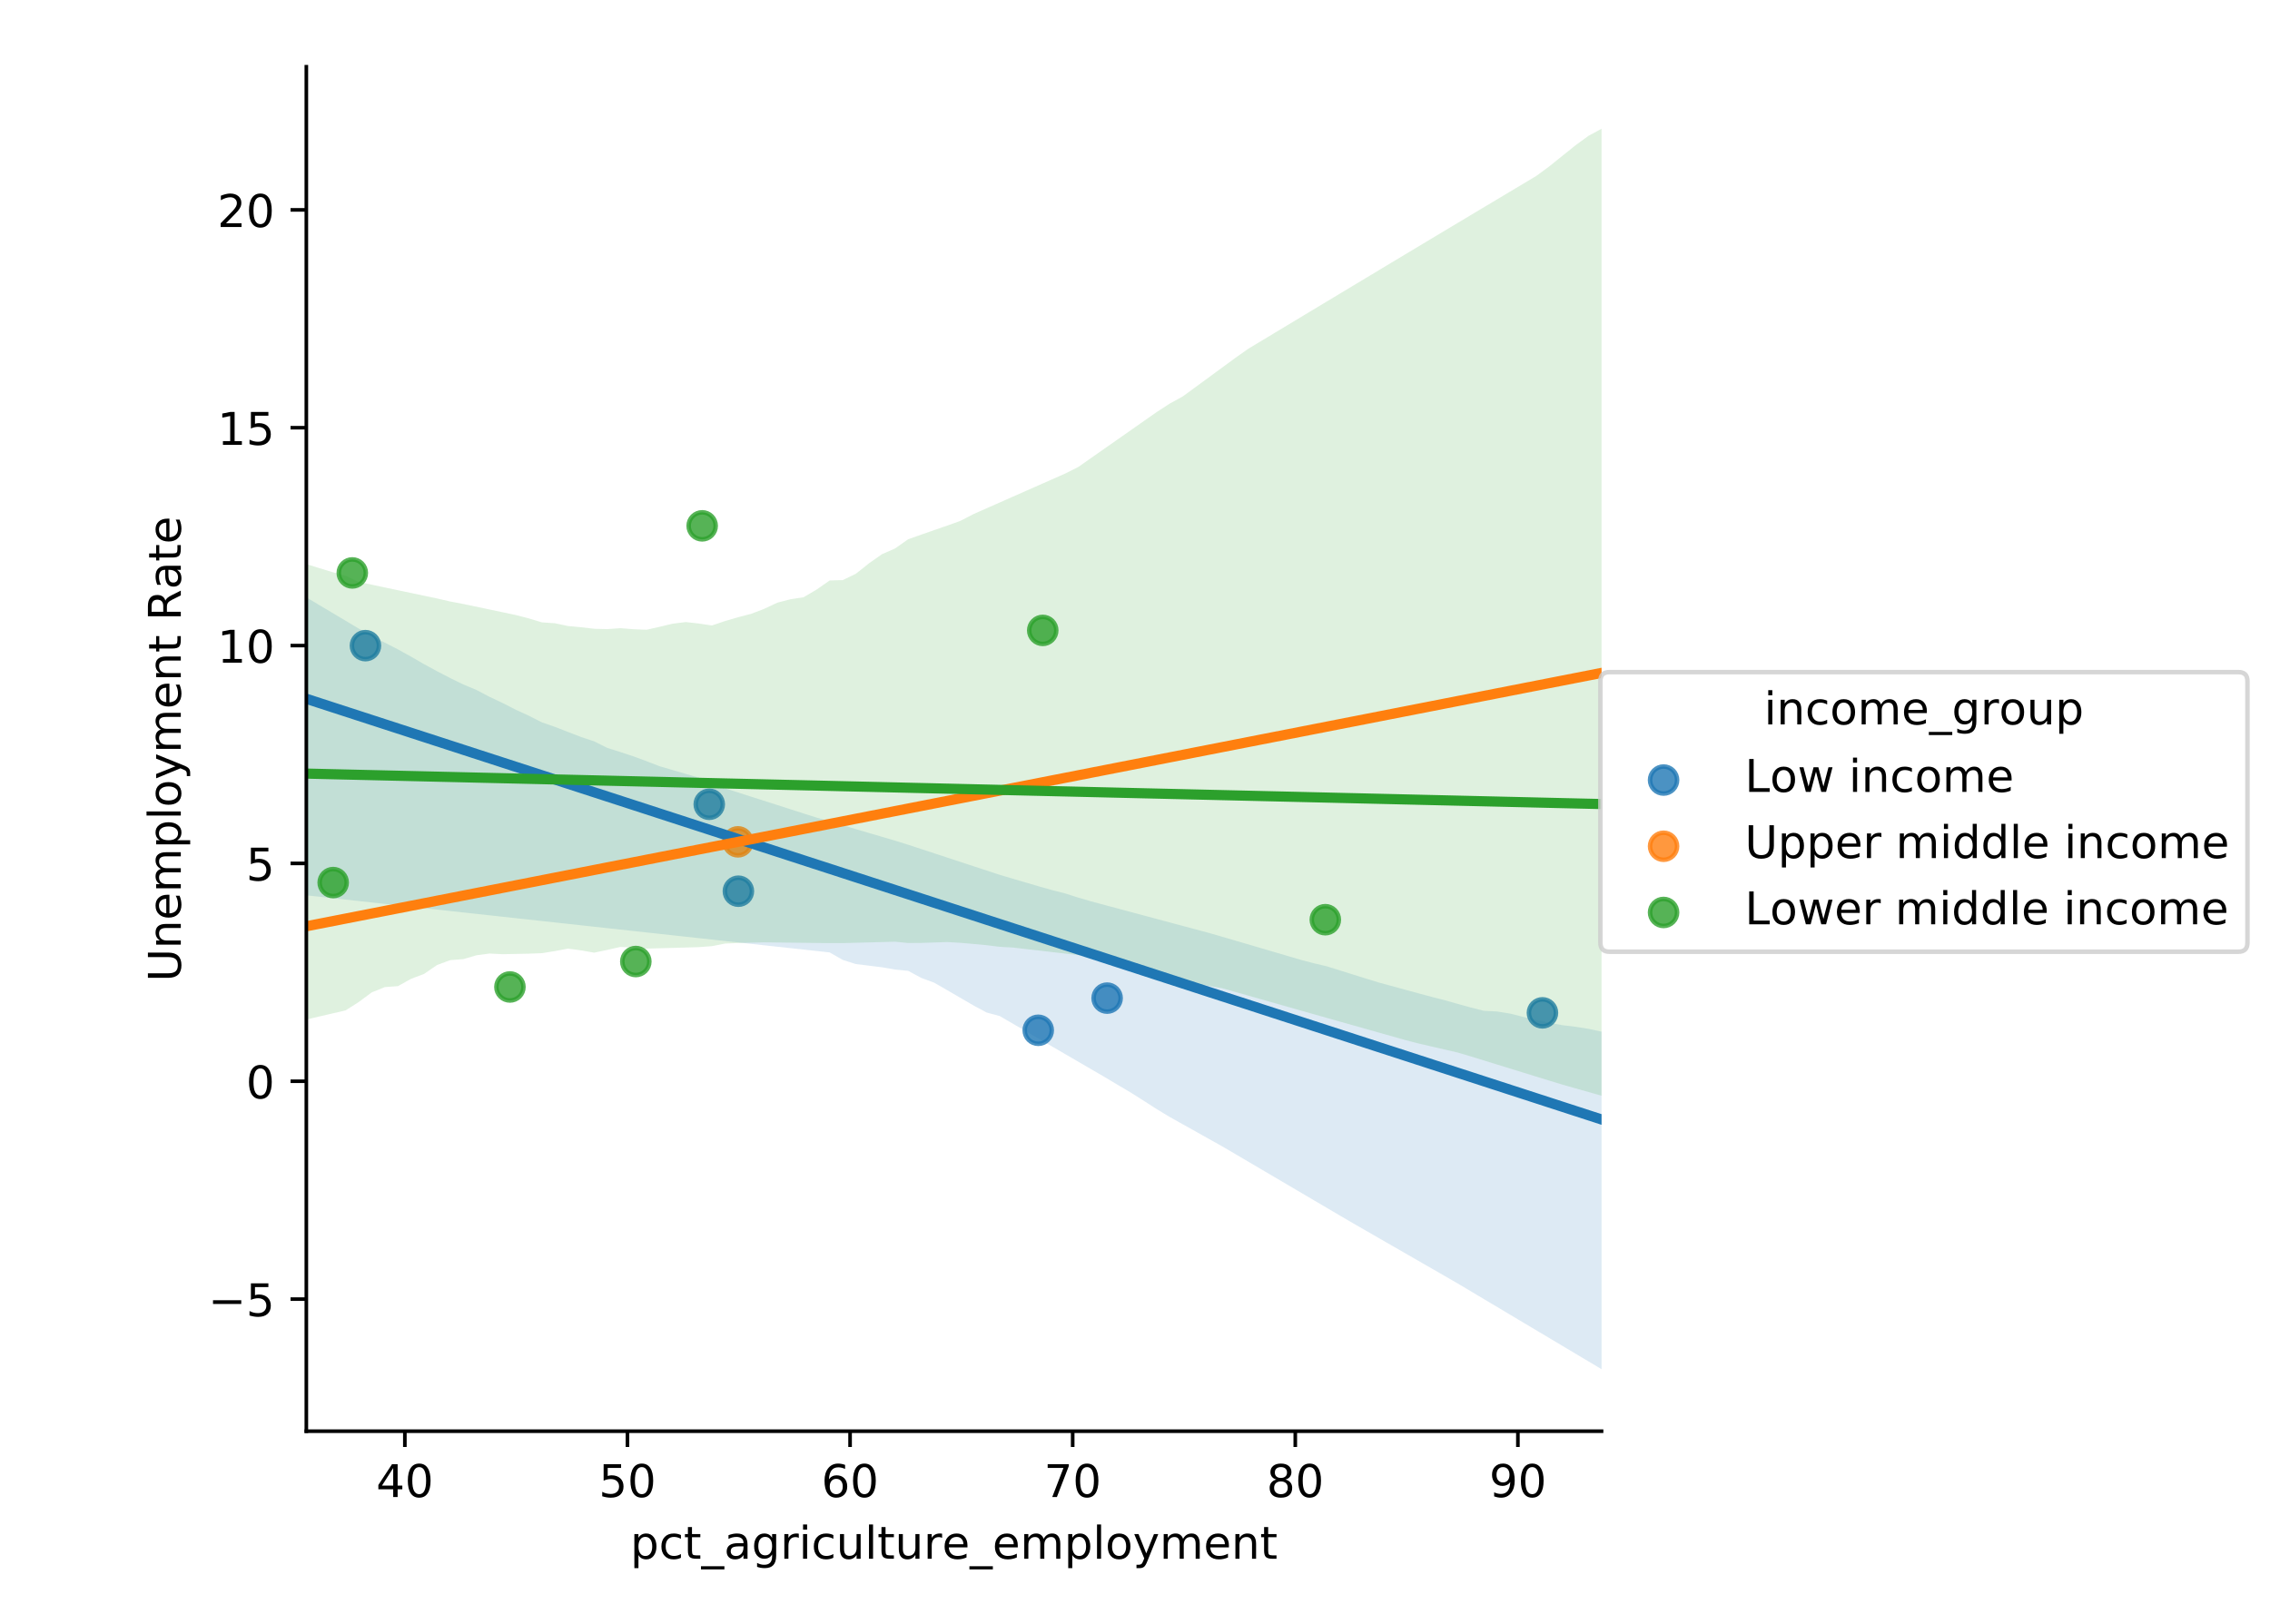 <?xml version="1.0" encoding="utf-8" standalone="no"?>
<!DOCTYPE svg PUBLIC "-//W3C//DTD SVG 1.1//EN"
  "http://www.w3.org/Graphics/SVG/1.1/DTD/svg11.dtd">
<!-- Created with matplotlib (http://matplotlib.org/) -->
<svg height="360pt" version="1.1" viewBox="0 0 503.125 360" width="503.125pt" xmlns="http://www.w3.org/2000/svg" xmlns:xlink="http://www.w3.org/1999/xlink">
 <defs>
  <style type="text/css">
*{stroke-linecap:butt;stroke-linejoin:round;}
  </style>
 </defs>
 <g id="figure_1">
  <g id="patch_1">
   <path d="M 0 360 
L 503.125 360 
L 503.125 0 
L 0 0 
z
" style="fill:#ffffff;"/>
  </g>
  <g id="axes_1">
   <g id="patch_2">
    <path d="M 67.896 317.294 
L 354.969 317.294 
L 354.969 14.8 
L 67.896 14.8 
z
" style="fill:#ffffff;"/>
   </g>
   <g id="PathCollection_1">
    <defs>
     <path d="M 0 3 
C 0.796 3 1.559 2.684 2.121 2.121 
C 2.684 1.559 3 0.796 3 0 
C 3 -0.796 2.684 -1.559 2.121 -2.121 
C 1.559 -2.684 0.796 -3 0 -3 
C -0.796 -3 -1.559 -2.684 -2.121 -2.121 
C -2.684 -1.559 -3 -0.796 -3 0 
C -3 0.796 -2.684 1.559 -2.121 2.121 
C -1.559 2.684 -0.796 3 0 3 
z
" id="me91fe69fa6" style="stroke:#1f77b4;stroke-opacity:0.8;"/>
    </defs>
    <g clip-path="url(#p22f73e36dd)">
     <use style="fill:#1f77b4;fill-opacity:0.8;stroke:#1f77b4;stroke-opacity:0.8;" x="341.869" xlink:href="#me91fe69fa6" y="224.546"/>
     <use style="fill:#1f77b4;fill-opacity:0.8;stroke:#1f77b4;stroke-opacity:0.8;" x="163.657" xlink:href="#me91fe69fa6" y="197.578"/>
     <use style="fill:#1f77b4;fill-opacity:0.8;stroke:#1f77b4;stroke-opacity:0.8;" x="80.995" xlink:href="#me91fe69fa6" y="143.139"/>
     <use style="fill:#1f77b4;fill-opacity:0.8;stroke:#1f77b4;stroke-opacity:0.8;" x="230.117" xlink:href="#me91fe69fa6" y="228.41"/>
     <use style="fill:#1f77b4;fill-opacity:0.8;stroke:#1f77b4;stroke-opacity:0.8;" x="157.199" xlink:href="#me91fe69fa6" y="178.308"/>
     <use style="fill:#1f77b4;fill-opacity:0.8;stroke:#1f77b4;stroke-opacity:0.8;" x="245.382" xlink:href="#me91fe69fa6" y="221.282"/>
    </g>
   </g>
   <g id="PolyCollection_1">
    <path clip-path="url(#p22f73e36dd)" d="M 67.896 132.431 
L 67.896 198.489 
L 70.795 198.806 
L 73.695 199.122 
L 76.595 199.439 
L 79.495 199.755 
L 82.394 200.072 
L 85.294 200.388 
L 88.194 200.705 
L 91.093 201.021 
L 93.993 201.338 
L 96.893 201.654 
L 99.793 201.971 
L 102.692 202.287 
L 105.592 202.604 
L 108.492 202.92 
L 111.392 203.237 
L 114.291 203.553 
L 117.191 203.87 
L 120.091 204.186 
L 122.991 204.503 
L 125.89 204.819 
L 128.79 205.136 
L 131.69 205.452 
L 134.589 205.769 
L 137.489 206.085 
L 140.389 206.402 
L 143.289 206.718 
L 146.188 207.035 
L 149.088 207.351 
L 151.988 207.668 
L 154.888 207.984 
L 157.787 208.301 
L 160.687 208.617 
L 163.587 208.934 
L 166.486 209.25 
L 169.386 209.567 
L 172.286 209.883 
L 175.186 210.2 
L 178.085 210.516 
L 180.985 210.833 
L 183.885 211.149 
L 186.785 212.809 
L 189.684 213.726 
L 192.584 214.082 
L 195.484 214.444 
L 198.383 214.944 
L 201.283 215.23 
L 204.183 216.796 
L 207.083 217.874 
L 209.982 219.545 
L 212.882 221.23 
L 215.782 222.915 
L 218.682 224.474 
L 221.581 225.255 
L 224.481 226.94 
L 227.381 228.626 
L 230.28 230.313 
L 233.18 231.999 
L 236.08 233.685 
L 238.98 235.372 
L 241.879 237.058 
L 244.779 238.745 
L 247.679 240.477 
L 250.579 242.193 
L 253.478 244.021 
L 256.378 245.888 
L 259.278 247.639 
L 262.177 249.263 
L 265.077 250.887 
L 267.977 252.511 
L 270.877 254.135 
L 273.776 255.835 
L 276.676 257.541 
L 279.576 259.248 
L 282.476 260.954 
L 285.375 262.66 
L 288.275 264.366 
L 291.175 266.072 
L 294.074 267.778 
L 296.974 269.484 
L 299.874 271.18 
L 302.774 272.848 
L 305.673 274.517 
L 308.573 276.185 
L 311.473 277.853 
L 314.373 279.521 
L 317.272 281.189 
L 320.172 282.858 
L 323.072 284.531 
L 325.971 286.26 
L 328.871 287.988 
L 331.771 289.717 
L 334.671 291.445 
L 337.57 293.174 
L 340.47 294.902 
L 343.37 296.63 
L 346.27 298.359 
L 349.169 300.087 
L 352.069 301.816 
L 354.969 303.544 
L 354.969 228.715 
L 354.969 228.715 
L 352.069 228.087 
L 349.169 227.632 
L 346.27 227.279 
L 343.37 226.746 
L 340.47 226.118 
L 337.57 225.437 
L 334.671 224.705 
L 331.771 224.239 
L 328.871 224.094 
L 325.971 223.355 
L 323.072 222.558 
L 320.172 221.732 
L 317.272 220.995 
L 314.373 220.212 
L 311.473 219.423 
L 308.573 218.632 
L 305.673 217.841 
L 302.774 216.955 
L 299.874 216.047 
L 296.974 215.136 
L 294.074 214.225 
L 291.175 213.55 
L 288.275 212.782 
L 285.375 211.93 
L 282.476 211.078 
L 279.576 210.226 
L 276.676 209.374 
L 273.776 208.522 
L 270.877 207.67 
L 267.977 206.834 
L 265.077 206.057 
L 262.177 205.28 
L 259.278 204.503 
L 256.378 203.726 
L 253.478 202.949 
L 250.579 202.172 
L 247.679 201.395 
L 244.779 200.618 
L 241.879 199.841 
L 238.98 198.993 
L 236.08 198.071 
L 233.18 197.328 
L 230.28 196.511 
L 227.381 195.662 
L 224.481 194.812 
L 221.581 193.952 
L 218.682 192.998 
L 215.782 192.044 
L 212.882 191.089 
L 209.982 190.135 
L 207.083 189.183 
L 204.183 188.23 
L 201.283 187.278 
L 198.383 186.371 
L 195.484 185.519 
L 192.584 184.667 
L 189.684 183.815 
L 186.785 182.963 
L 183.885 182.111 
L 180.985 181.259 
L 178.085 180.338 
L 175.186 179.406 
L 172.286 178.475 
L 169.386 177.548 
L 166.486 176.621 
L 163.587 175.692 
L 160.687 174.762 
L 157.787 173.833 
L 154.888 172.41 
L 151.988 171.564 
L 149.088 170.719 
L 146.188 169.873 
L 143.289 168.75 
L 140.389 167.68 
L 137.489 166.727 
L 134.589 165.805 
L 131.69 164.354 
L 128.79 163.394 
L 125.89 162.272 
L 122.991 161.146 
L 120.091 160.135 
L 117.191 158.668 
L 114.291 157.332 
L 111.392 155.849 
L 108.492 154.482 
L 105.592 152.957 
L 102.692 151.746 
L 99.793 150.333 
L 96.893 148.822 
L 93.993 147.245 
L 91.093 145.573 
L 88.194 143.961 
L 85.294 142.475 
L 82.394 140.989 
L 79.495 139.345 
L 76.595 137.616 
L 73.695 135.888 
L 70.795 134.159 
L 67.896 132.431 
z
" style="fill:#1f77b4;fill-opacity:0.15;"/>
   </g>
   <g id="PathCollection_2">
    <defs>
     <path d="M 0 3 
C 0.796 3 1.559 2.684 2.121 2.121 
C 2.684 1.559 3 0.796 3 0 
C 3 -0.796 2.684 -1.559 2.121 -2.121 
C 1.559 -2.684 0.796 -3 0 -3 
C -0.796 -3 -1.559 -2.684 -2.121 -2.121 
C -2.684 -1.559 -3 -0.796 -3 0 
C -3 0.796 -2.684 1.559 -2.121 2.121 
C -1.559 2.684 -0.796 3 0 3 
z
" id="m6318a3acc8" style="stroke:#ff7f0e;stroke-opacity:0.8;"/>
    </defs>
    <g clip-path="url(#p22f73e36dd)">
     <use style="fill:#ff7f0e;fill-opacity:0.8;stroke:#ff7f0e;stroke-opacity:0.8;" x="163.559" xlink:href="#m6318a3acc8" y="186.634"/>
    </g>
   </g>
   <g id="PolyCollection_2">
    <path clip-path="url(#p22f73e36dd)" d="M 67.896 205.352 
L 67.896 205.352 
L 70.795 204.784 
L 73.695 204.217 
L 76.595 203.65 
L 79.495 203.082 
L 82.394 202.515 
L 85.294 201.948 
L 88.194 201.38 
L 91.093 200.813 
L 93.993 200.246 
L 96.893 199.678 
L 99.793 199.111 
L 102.692 198.543 
L 105.592 197.976 
L 108.492 197.409 
L 111.392 196.841 
L 114.291 196.274 
L 117.191 195.707 
L 120.091 195.139 
L 122.991 194.572 
L 125.89 194.005 
L 128.79 193.437 
L 131.69 192.87 
L 134.589 192.303 
L 137.489 191.735 
L 140.389 191.168 
L 143.289 190.6 
L 146.188 190.033 
L 149.088 189.466 
L 151.988 188.898 
L 154.888 188.331 
L 157.787 187.764 
L 160.687 187.196 
L 163.587 186.629 
L 166.486 186.062 
L 169.386 185.494 
L 172.286 184.927 
L 175.186 184.359 
L 178.085 183.792 
L 180.985 183.225 
L 183.885 182.657 
L 186.785 182.09 
L 189.684 181.523 
L 192.584 180.955 
L 195.484 180.388 
L 198.383 179.821 
L 201.283 179.253 
L 204.183 178.686 
L 207.083 178.119 
L 209.982 177.551 
L 212.882 176.984 
L 215.782 176.416 
L 218.682 175.849 
L 221.581 175.282 
L 224.481 174.714 
L 227.381 174.147 
L 230.28 173.58 
L 233.18 173.012 
L 236.08 172.445 
L 238.98 171.878 
L 241.879 171.31 
L 244.779 170.743 
L 247.679 170.175 
L 250.579 169.608 
L 253.478 169.041 
L 256.378 168.473 
L 259.278 167.906 
L 262.177 167.339 
L 265.077 166.771 
L 267.977 166.204 
L 270.877 165.637 
L 273.776 165.069 
L 276.676 164.502 
L 279.576 163.934 
L 282.476 163.367 
L 285.375 162.8 
L 288.275 162.232 
L 291.175 161.665 
L 294.074 161.098 
L 296.974 160.53 
L 299.874 159.963 
L 302.774 159.396 
L 305.673 158.828 
L 308.573 158.261 
L 311.473 157.694 
L 314.373 157.126 
L 317.272 156.559 
L 320.172 155.991 
L 323.072 155.424 
L 325.971 154.857 
L 328.871 154.289 
L 331.771 153.722 
L 334.671 153.155 
L 337.57 152.587 
L 340.47 152.02 
L 343.37 151.453 
L 346.27 150.885 
L 349.169 150.318 
L 352.069 149.75 
L 354.969 149.183 
L 354.969 149.183 
L 354.969 149.183 
L 352.069 149.75 
L 349.169 150.318 
L 346.27 150.885 
L 343.37 151.453 
L 340.47 152.02 
L 337.57 152.587 
L 334.671 153.155 
L 331.771 153.722 
L 328.871 154.289 
L 325.971 154.857 
L 323.072 155.424 
L 320.172 155.991 
L 317.272 156.559 
L 314.373 157.126 
L 311.473 157.694 
L 308.573 158.261 
L 305.673 158.828 
L 302.774 159.396 
L 299.874 159.963 
L 296.974 160.53 
L 294.074 161.098 
L 291.175 161.665 
L 288.275 162.232 
L 285.375 162.8 
L 282.476 163.367 
L 279.576 163.934 
L 276.676 164.502 
L 273.776 165.069 
L 270.877 165.637 
L 267.977 166.204 
L 265.077 166.771 
L 262.177 167.339 
L 259.278 167.906 
L 256.378 168.473 
L 253.478 169.041 
L 250.579 169.608 
L 247.679 170.175 
L 244.779 170.743 
L 241.879 171.31 
L 238.98 171.878 
L 236.08 172.445 
L 233.18 173.012 
L 230.28 173.58 
L 227.381 174.147 
L 224.481 174.714 
L 221.581 175.282 
L 218.682 175.849 
L 215.782 176.416 
L 212.882 176.984 
L 209.982 177.551 
L 207.083 178.119 
L 204.183 178.686 
L 201.283 179.253 
L 198.383 179.821 
L 195.484 180.388 
L 192.584 180.955 
L 189.684 181.523 
L 186.785 182.09 
L 183.885 182.657 
L 180.985 183.225 
L 178.085 183.792 
L 175.186 184.359 
L 172.286 184.927 
L 169.386 185.494 
L 166.486 186.062 
L 163.587 186.629 
L 160.687 187.196 
L 157.787 187.764 
L 154.888 188.331 
L 151.988 188.898 
L 149.088 189.466 
L 146.188 190.033 
L 143.289 190.6 
L 140.389 191.168 
L 137.489 191.735 
L 134.589 192.303 
L 131.69 192.87 
L 128.79 193.437 
L 125.89 194.005 
L 122.991 194.572 
L 120.091 195.139 
L 117.191 195.707 
L 114.291 196.274 
L 111.392 196.841 
L 108.492 197.409 
L 105.592 197.976 
L 102.692 198.543 
L 99.793 199.111 
L 96.893 199.678 
L 93.993 200.246 
L 91.093 200.813 
L 88.194 201.38 
L 85.294 201.948 
L 82.394 202.515 
L 79.495 203.082 
L 76.595 203.65 
L 73.695 204.217 
L 70.795 204.784 
L 67.896 205.352 
z
" style="fill:#ff7f0e;fill-opacity:0.15;"/>
   </g>
   <g id="PathCollection_3">
    <defs>
     <path d="M 0 3 
C 0.796 3 1.559 2.684 2.121 2.121 
C 2.684 1.559 3 0.796 3 0 
C 3 -0.796 2.684 -1.559 2.121 -2.121 
C 1.559 -2.684 0.796 -3 0 -3 
C -0.796 -3 -1.559 -2.684 -2.121 -2.121 
C -2.684 -1.559 -3 -0.796 -3 0 
C -3 0.796 -2.684 1.559 -2.121 2.121 
C -1.559 2.684 -0.796 3 0 3 
z
" id="m6967c96963" style="stroke:#2ca02c;stroke-opacity:0.8;"/>
    </defs>
    <g clip-path="url(#p22f73e36dd)">
     <use style="fill:#2ca02c;fill-opacity:0.8;stroke:#2ca02c;stroke-opacity:0.8;" x="231.113" xlink:href="#m6967c96963" y="139.759"/>
     <use style="fill:#2ca02c;fill-opacity:0.8;stroke:#2ca02c;stroke-opacity:0.8;" x="293.744" xlink:href="#m6967c96963" y="203.895"/>
     <use style="fill:#2ca02c;fill-opacity:0.8;stroke:#2ca02c;stroke-opacity:0.8;" x="140.922" xlink:href="#m6967c96963" y="213.168"/>
     <use style="fill:#2ca02c;fill-opacity:0.8;stroke:#2ca02c;stroke-opacity:0.8;" x="113.021" xlink:href="#m6967c96963" y="218.809"/>
     <use style="fill:#2ca02c;fill-opacity:0.8;stroke:#2ca02c;stroke-opacity:0.8;" x="78.084" xlink:href="#m6967c96963" y="127.018"/>
     <use style="fill:#2ca02c;fill-opacity:0.8;stroke:#2ca02c;stroke-opacity:0.8;" x="73.846" xlink:href="#m6967c96963" y="195.666"/>
     <use style="fill:#2ca02c;fill-opacity:0.8;stroke:#2ca02c;stroke-opacity:0.8;" x="155.63" xlink:href="#m6967c96963" y="116.577"/>
    </g>
   </g>
   <g id="PolyCollection_3">
    <path clip-path="url(#p22f73e36dd)" d="M 67.896 125.058 
L 67.896 226.033 
L 70.795 225.346 
L 73.695 224.673 
L 76.595 223.999 
L 79.495 222.158 
L 82.394 220.009 
L 85.294 218.837 
L 88.194 218.624 
L 91.093 217.014 
L 93.993 215.908 
L 96.893 213.926 
L 99.793 212.856 
L 102.692 212.637 
L 105.592 211.785 
L 108.492 211.398 
L 111.392 211.539 
L 114.291 211.485 
L 117.191 211.427 
L 120.091 211.315 
L 122.991 210.854 
L 125.89 210.305 
L 128.79 210.693 
L 131.69 211.204 
L 134.589 210.592 
L 137.489 209.935 
L 140.389 210.067 
L 143.289 210.305 
L 146.188 210.225 
L 149.088 210.146 
L 151.988 210.066 
L 154.888 209.976 
L 157.787 209.761 
L 160.687 209.188 
L 163.587 209.063 
L 166.486 208.979 
L 169.386 208.913 
L 172.286 208.948 
L 175.186 208.983 
L 178.085 209.018 
L 180.985 209.053 
L 183.885 209.088 
L 186.785 209.084 
L 189.684 209.007 
L 192.584 208.93 
L 195.484 208.852 
L 198.383 208.774 
L 201.283 209.062 
L 204.183 209.041 
L 207.083 208.945 
L 209.982 208.85 
L 212.882 209.019 
L 215.782 209.272 
L 218.682 209.546 
L 221.581 209.905 
L 224.481 210.065 
L 227.381 210.4 
L 230.28 210.734 
L 233.18 211.069 
L 236.08 211.404 
L 238.98 211.738 
L 241.879 212.315 
L 244.779 213.005 
L 247.679 214.112 
L 250.579 214.578 
L 253.478 215.029 
L 256.378 215.825 
L 259.278 216.671 
L 262.177 217.515 
L 265.077 218.165 
L 267.977 218.589 
L 270.877 219.081 
L 273.776 219.905 
L 276.676 220.729 
L 279.576 221.552 
L 282.476 222.376 
L 285.375 223.2 
L 288.275 224.023 
L 291.175 224.845 
L 294.074 225.664 
L 296.974 226.483 
L 299.874 227.302 
L 302.774 228.121 
L 305.673 228.94 
L 308.573 229.759 
L 311.473 230.578 
L 314.373 231.331 
L 317.272 232.001 
L 320.172 232.671 
L 323.072 233.341 
L 325.971 234.198 
L 328.871 235.093 
L 331.771 235.987 
L 334.671 236.882 
L 337.57 237.777 
L 340.47 238.672 
L 343.37 239.567 
L 346.27 240.45 
L 349.169 241.275 
L 352.069 242.099 
L 354.969 242.924 
L 354.969 28.55 
L 354.969 28.55 
L 352.069 30.117 
L 349.169 32.237 
L 346.27 34.567 
L 343.37 36.897 
L 340.47 39.03 
L 337.57 40.762 
L 334.671 42.495 
L 331.771 44.227 
L 328.871 45.96 
L 325.971 47.693 
L 323.072 49.427 
L 320.172 51.167 
L 317.272 52.907 
L 314.373 54.647 
L 311.473 56.387 
L 308.573 58.127 
L 305.673 59.867 
L 302.774 61.609 
L 299.874 63.354 
L 296.974 65.099 
L 294.074 66.844 
L 291.175 68.589 
L 288.275 70.334 
L 285.375 72.079 
L 282.476 73.825 
L 279.576 75.572 
L 276.676 77.319 
L 273.776 79.362 
L 270.877 81.493 
L 267.977 83.624 
L 265.077 85.75 
L 262.177 87.87 
L 259.278 89.469 
L 256.378 91.348 
L 253.478 93.379 
L 250.579 95.41 
L 247.679 97.441 
L 244.779 99.472 
L 241.879 101.503 
L 238.98 103.54 
L 236.08 104.989 
L 233.18 106.271 
L 230.28 107.554 
L 227.381 108.836 
L 224.481 110.118 
L 221.581 111.401 
L 218.682 112.683 
L 215.782 113.966 
L 212.882 115.465 
L 209.982 116.51 
L 207.083 117.512 
L 204.183 118.527 
L 201.283 119.552 
L 198.383 121.593 
L 195.484 122.863 
L 192.584 124.897 
L 189.684 127.211 
L 186.785 128.606 
L 183.885 128.688 
L 180.985 130.715 
L 178.085 132.415 
L 175.186 132.857 
L 172.286 133.611 
L 169.386 134.976 
L 166.486 136.083 
L 163.587 136.84 
L 160.687 137.689 
L 157.787 138.666 
L 154.888 138.232 
L 151.988 137.91 
L 149.088 138.269 
L 146.188 138.965 
L 143.289 139.614 
L 140.389 139.496 
L 137.489 139.267 
L 134.589 139.475 
L 131.69 139.399 
L 128.79 139.056 
L 125.89 138.785 
L 122.991 138.175 
L 120.091 137.974 
L 117.191 137.096 
L 114.291 136.343 
L 111.392 135.733 
L 108.492 135.122 
L 105.592 134.512 
L 102.692 133.902 
L 99.793 133.353 
L 96.893 132.681 
L 93.993 132.07 
L 91.093 131.46 
L 88.194 130.85 
L 85.294 130.239 
L 82.394 129.623 
L 79.495 129.007 
L 76.595 127.636 
L 73.695 126.844 
L 70.795 125.959 
L 67.896 125.058 
z
" style="fill:#2ca02c;fill-opacity:0.15;"/>
   </g>
   <g id="matplotlib.axis_1">
    <g id="xtick_1">
     <g id="line2d_1">
      <defs>
       <path d="M 0 0 
L 0 3.5 
" id="me88fc871ae" style="stroke:#000000;stroke-width:0.8;"/>
      </defs>
      <g>
       <use style="stroke:#000000;stroke-width:0.8;" x="89.733" xlink:href="#me88fc871ae" y="317.294"/>
      </g>
     </g>
     <g id="text_1">
      <!-- 40 -->
      <defs>
       <path d="M 37.797 64.312 
L 12.891 25.391 
L 37.797 25.391 
z
M 35.203 72.906 
L 47.609 72.906 
L 47.609 25.391 
L 58.016 25.391 
L 58.016 17.188 
L 47.609 17.188 
L 47.609 0 
L 37.797 0 
L 37.797 17.188 
L 4.891 17.188 
L 4.891 26.703 
z
" id="DejaVuSans-34"/>
       <path d="M 31.781 66.406 
Q 24.172 66.406 20.328 58.906 
Q 16.5 51.422 16.5 36.375 
Q 16.5 21.391 20.328 13.891 
Q 24.172 6.391 31.781 6.391 
Q 39.453 6.391 43.281 13.891 
Q 47.125 21.391 47.125 36.375 
Q 47.125 51.422 43.281 58.906 
Q 39.453 66.406 31.781 66.406 
z
M 31.781 74.219 
Q 44.047 74.219 50.516 64.516 
Q 56.984 54.828 56.984 36.375 
Q 56.984 17.969 50.516 8.266 
Q 44.047 -1.422 31.781 -1.422 
Q 19.531 -1.422 13.062 8.266 
Q 6.594 17.969 6.594 36.375 
Q 6.594 54.828 13.062 64.516 
Q 19.531 74.219 31.781 74.219 
z
" id="DejaVuSans-30"/>
      </defs>
      <g transform="translate(83.37 331.892)scale(0.1 -0.1)">
       <use xlink:href="#DejaVuSans-34"/>
       <use x="63.623" xlink:href="#DejaVuSans-30"/>
      </g>
     </g>
    </g>
    <g id="xtick_2">
     <g id="line2d_2">
      <g>
       <use style="stroke:#000000;stroke-width:0.8;" x="139.072" xlink:href="#me88fc871ae" y="317.294"/>
      </g>
     </g>
     <g id="text_2">
      <!-- 50 -->
      <defs>
       <path d="M 10.797 72.906 
L 49.516 72.906 
L 49.516 64.594 
L 19.828 64.594 
L 19.828 46.734 
Q 21.969 47.469 24.109 47.828 
Q 26.266 48.188 28.422 48.188 
Q 40.625 48.188 47.75 41.5 
Q 54.891 34.812 54.891 23.391 
Q 54.891 11.625 47.562 5.094 
Q 40.234 -1.422 26.906 -1.422 
Q 22.312 -1.422 17.547 -0.641 
Q 12.797 0.141 7.719 1.703 
L 7.719 11.625 
Q 12.109 9.234 16.797 8.062 
Q 21.484 6.891 26.703 6.891 
Q 35.156 6.891 40.078 11.328 
Q 45.016 15.766 45.016 23.391 
Q 45.016 31 40.078 35.438 
Q 35.156 39.891 26.703 39.891 
Q 22.75 39.891 18.812 39.016 
Q 14.891 38.141 10.797 36.281 
z
" id="DejaVuSans-35"/>
      </defs>
      <g transform="translate(132.709 331.892)scale(0.1 -0.1)">
       <use xlink:href="#DejaVuSans-35"/>
       <use x="63.623" xlink:href="#DejaVuSans-30"/>
      </g>
     </g>
    </g>
    <g id="xtick_3">
     <g id="line2d_3">
      <g>
       <use style="stroke:#000000;stroke-width:0.8;" x="188.411" xlink:href="#me88fc871ae" y="317.294"/>
      </g>
     </g>
     <g id="text_3">
      <!-- 60 -->
      <defs>
       <path d="M 33.016 40.375 
Q 26.375 40.375 22.484 35.828 
Q 18.609 31.297 18.609 23.391 
Q 18.609 15.531 22.484 10.953 
Q 26.375 6.391 33.016 6.391 
Q 39.656 6.391 43.531 10.953 
Q 47.406 15.531 47.406 23.391 
Q 47.406 31.297 43.531 35.828 
Q 39.656 40.375 33.016 40.375 
z
M 52.594 71.297 
L 52.594 62.312 
Q 48.875 64.062 45.094 64.984 
Q 41.312 65.922 37.594 65.922 
Q 27.828 65.922 22.672 59.328 
Q 17.531 52.734 16.797 39.406 
Q 19.672 43.656 24.016 45.922 
Q 28.375 48.188 33.594 48.188 
Q 44.578 48.188 50.953 41.516 
Q 57.328 34.859 57.328 23.391 
Q 57.328 12.156 50.688 5.359 
Q 44.047 -1.422 33.016 -1.422 
Q 20.359 -1.422 13.672 8.266 
Q 6.984 17.969 6.984 36.375 
Q 6.984 53.656 15.188 63.938 
Q 23.391 74.219 37.203 74.219 
Q 40.922 74.219 44.703 73.484 
Q 48.484 72.75 52.594 71.297 
z
" id="DejaVuSans-36"/>
      </defs>
      <g transform="translate(182.048 331.892)scale(0.1 -0.1)">
       <use xlink:href="#DejaVuSans-36"/>
       <use x="63.623" xlink:href="#DejaVuSans-30"/>
      </g>
     </g>
    </g>
    <g id="xtick_4">
     <g id="line2d_4">
      <g>
       <use style="stroke:#000000;stroke-width:0.8;" x="237.75" xlink:href="#me88fc871ae" y="317.294"/>
      </g>
     </g>
     <g id="text_4">
      <!-- 70 -->
      <defs>
       <path d="M 8.203 72.906 
L 55.078 72.906 
L 55.078 68.703 
L 28.609 0 
L 18.312 0 
L 43.219 64.594 
L 8.203 64.594 
z
" id="DejaVuSans-37"/>
      </defs>
      <g transform="translate(231.387 331.892)scale(0.1 -0.1)">
       <use xlink:href="#DejaVuSans-37"/>
       <use x="63.623" xlink:href="#DejaVuSans-30"/>
      </g>
     </g>
    </g>
    <g id="xtick_5">
     <g id="line2d_5">
      <g>
       <use style="stroke:#000000;stroke-width:0.8;" x="287.088" xlink:href="#me88fc871ae" y="317.294"/>
      </g>
     </g>
     <g id="text_5">
      <!-- 80 -->
      <defs>
       <path d="M 31.781 34.625 
Q 24.75 34.625 20.719 30.859 
Q 16.703 27.094 16.703 20.516 
Q 16.703 13.922 20.719 10.156 
Q 24.75 6.391 31.781 6.391 
Q 38.812 6.391 42.859 10.172 
Q 46.922 13.969 46.922 20.516 
Q 46.922 27.094 42.891 30.859 
Q 38.875 34.625 31.781 34.625 
z
M 21.922 38.812 
Q 15.578 40.375 12.031 44.719 
Q 8.5 49.078 8.5 55.328 
Q 8.5 64.062 14.719 69.141 
Q 20.953 74.219 31.781 74.219 
Q 42.672 74.219 48.875 69.141 
Q 55.078 64.062 55.078 55.328 
Q 55.078 49.078 51.531 44.719 
Q 48 40.375 41.703 38.812 
Q 48.828 37.156 52.797 32.312 
Q 56.781 27.484 56.781 20.516 
Q 56.781 9.906 50.312 4.234 
Q 43.844 -1.422 31.781 -1.422 
Q 19.734 -1.422 13.25 4.234 
Q 6.781 9.906 6.781 20.516 
Q 6.781 27.484 10.781 32.312 
Q 14.797 37.156 21.922 38.812 
z
M 18.312 54.391 
Q 18.312 48.734 21.844 45.562 
Q 25.391 42.391 31.781 42.391 
Q 38.141 42.391 41.719 45.562 
Q 45.312 48.734 45.312 54.391 
Q 45.312 60.062 41.719 63.234 
Q 38.141 66.406 31.781 66.406 
Q 25.391 66.406 21.844 63.234 
Q 18.312 60.062 18.312 54.391 
z
" id="DejaVuSans-38"/>
      </defs>
      <g transform="translate(280.726 331.892)scale(0.1 -0.1)">
       <use xlink:href="#DejaVuSans-38"/>
       <use x="63.623" xlink:href="#DejaVuSans-30"/>
      </g>
     </g>
    </g>
    <g id="xtick_6">
     <g id="line2d_6">
      <g>
       <use style="stroke:#000000;stroke-width:0.8;" x="336.427" xlink:href="#me88fc871ae" y="317.294"/>
      </g>
     </g>
     <g id="text_6">
      <!-- 90 -->
      <defs>
       <path d="M 10.984 1.516 
L 10.984 10.5 
Q 14.703 8.734 18.5 7.812 
Q 22.312 6.891 25.984 6.891 
Q 35.75 6.891 40.891 13.453 
Q 46.047 20.016 46.781 33.406 
Q 43.953 29.203 39.594 26.953 
Q 35.25 24.703 29.984 24.703 
Q 19.047 24.703 12.672 31.312 
Q 6.297 37.938 6.297 49.422 
Q 6.297 60.641 12.938 67.422 
Q 19.578 74.219 30.609 74.219 
Q 43.266 74.219 49.922 64.516 
Q 56.594 54.828 56.594 36.375 
Q 56.594 19.141 48.406 8.859 
Q 40.234 -1.422 26.422 -1.422 
Q 22.703 -1.422 18.891 -0.688 
Q 15.094 0.047 10.984 1.516 
z
M 30.609 32.422 
Q 37.25 32.422 41.125 36.953 
Q 45.016 41.5 45.016 49.422 
Q 45.016 57.281 41.125 61.844 
Q 37.25 66.406 30.609 66.406 
Q 23.969 66.406 20.094 61.844 
Q 16.219 57.281 16.219 49.422 
Q 16.219 41.5 20.094 36.953 
Q 23.969 32.422 30.609 32.422 
z
" id="DejaVuSans-39"/>
      </defs>
      <g transform="translate(330.065 331.892)scale(0.1 -0.1)">
       <use xlink:href="#DejaVuSans-39"/>
       <use x="63.623" xlink:href="#DejaVuSans-30"/>
      </g>
     </g>
    </g>
    <g id="text_7">
     <!-- pct_agriculture_employment -->
     <defs>
      <path d="M 18.109 8.203 
L 18.109 -20.797 
L 9.078 -20.797 
L 9.078 54.688 
L 18.109 54.688 
L 18.109 46.391 
Q 20.953 51.266 25.266 53.625 
Q 29.594 56 35.594 56 
Q 45.562 56 51.781 48.094 
Q 58.016 40.188 58.016 27.297 
Q 58.016 14.406 51.781 6.484 
Q 45.562 -1.422 35.594 -1.422 
Q 29.594 -1.422 25.266 0.953 
Q 20.953 3.328 18.109 8.203 
z
M 48.688 27.297 
Q 48.688 37.203 44.609 42.844 
Q 40.531 48.484 33.406 48.484 
Q 26.266 48.484 22.188 42.844 
Q 18.109 37.203 18.109 27.297 
Q 18.109 17.391 22.188 11.75 
Q 26.266 6.109 33.406 6.109 
Q 40.531 6.109 44.609 11.75 
Q 48.688 17.391 48.688 27.297 
z
" id="DejaVuSans-70"/>
      <path d="M 48.781 52.594 
L 48.781 44.188 
Q 44.969 46.297 41.141 47.344 
Q 37.312 48.391 33.406 48.391 
Q 24.656 48.391 19.812 42.844 
Q 14.984 37.312 14.984 27.297 
Q 14.984 17.281 19.812 11.734 
Q 24.656 6.203 33.406 6.203 
Q 37.312 6.203 41.141 7.25 
Q 44.969 8.297 48.781 10.406 
L 48.781 2.094 
Q 45.016 0.344 40.984 -0.531 
Q 36.969 -1.422 32.422 -1.422 
Q 20.062 -1.422 12.781 6.344 
Q 5.516 14.109 5.516 27.297 
Q 5.516 40.672 12.859 48.328 
Q 20.219 56 33.016 56 
Q 37.156 56 41.109 55.141 
Q 45.062 54.297 48.781 52.594 
z
" id="DejaVuSans-63"/>
      <path d="M 18.312 70.219 
L 18.312 54.688 
L 36.812 54.688 
L 36.812 47.703 
L 18.312 47.703 
L 18.312 18.016 
Q 18.312 11.328 20.141 9.422 
Q 21.969 7.516 27.594 7.516 
L 36.812 7.516 
L 36.812 0 
L 27.594 0 
Q 17.188 0 13.234 3.875 
Q 9.281 7.766 9.281 18.016 
L 9.281 47.703 
L 2.688 47.703 
L 2.688 54.688 
L 9.281 54.688 
L 9.281 70.219 
z
" id="DejaVuSans-74"/>
      <path d="M 50.984 -16.609 
L 50.984 -23.578 
L -0.984 -23.578 
L -0.984 -16.609 
z
" id="DejaVuSans-5f"/>
      <path d="M 34.281 27.484 
Q 23.391 27.484 19.188 25 
Q 14.984 22.516 14.984 16.5 
Q 14.984 11.719 18.141 8.906 
Q 21.297 6.109 26.703 6.109 
Q 34.188 6.109 38.703 11.406 
Q 43.219 16.703 43.219 25.484 
L 43.219 27.484 
z
M 52.203 31.203 
L 52.203 0 
L 43.219 0 
L 43.219 8.297 
Q 40.141 3.328 35.547 0.953 
Q 30.953 -1.422 24.312 -1.422 
Q 15.922 -1.422 10.953 3.297 
Q 6 8.016 6 15.922 
Q 6 25.141 12.172 29.828 
Q 18.359 34.516 30.609 34.516 
L 43.219 34.516 
L 43.219 35.406 
Q 43.219 41.609 39.141 45 
Q 35.062 48.391 27.688 48.391 
Q 23 48.391 18.547 47.266 
Q 14.109 46.141 10.016 43.891 
L 10.016 52.203 
Q 14.938 54.109 19.578 55.047 
Q 24.219 56 28.609 56 
Q 40.484 56 46.344 49.844 
Q 52.203 43.703 52.203 31.203 
z
" id="DejaVuSans-61"/>
      <path d="M 45.406 27.984 
Q 45.406 37.75 41.375 43.109 
Q 37.359 48.484 30.078 48.484 
Q 22.859 48.484 18.828 43.109 
Q 14.797 37.75 14.797 27.984 
Q 14.797 18.266 18.828 12.891 
Q 22.859 7.516 30.078 7.516 
Q 37.359 7.516 41.375 12.891 
Q 45.406 18.266 45.406 27.984 
z
M 54.391 6.781 
Q 54.391 -7.172 48.188 -13.984 
Q 42 -20.797 29.203 -20.797 
Q 24.469 -20.797 20.266 -20.094 
Q 16.062 -19.391 12.109 -17.922 
L 12.109 -9.188 
Q 16.062 -11.328 19.922 -12.344 
Q 23.781 -13.375 27.781 -13.375 
Q 36.625 -13.375 41.016 -8.766 
Q 45.406 -4.156 45.406 5.172 
L 45.406 9.625 
Q 42.625 4.781 38.281 2.391 
Q 33.938 0 27.875 0 
Q 17.828 0 11.672 7.656 
Q 5.516 15.328 5.516 27.984 
Q 5.516 40.672 11.672 48.328 
Q 17.828 56 27.875 56 
Q 33.938 56 38.281 53.609 
Q 42.625 51.219 45.406 46.391 
L 45.406 54.688 
L 54.391 54.688 
z
" id="DejaVuSans-67"/>
      <path d="M 41.109 46.297 
Q 39.594 47.172 37.812 47.578 
Q 36.031 48 33.891 48 
Q 26.266 48 22.188 43.047 
Q 18.109 38.094 18.109 28.812 
L 18.109 0 
L 9.078 0 
L 9.078 54.688 
L 18.109 54.688 
L 18.109 46.188 
Q 20.953 51.172 25.484 53.578 
Q 30.031 56 36.531 56 
Q 37.453 56 38.578 55.875 
Q 39.703 55.766 41.062 55.516 
z
" id="DejaVuSans-72"/>
      <path d="M 9.422 54.688 
L 18.406 54.688 
L 18.406 0 
L 9.422 0 
z
M 9.422 75.984 
L 18.406 75.984 
L 18.406 64.594 
L 9.422 64.594 
z
" id="DejaVuSans-69"/>
      <path d="M 8.5 21.578 
L 8.5 54.688 
L 17.484 54.688 
L 17.484 21.922 
Q 17.484 14.156 20.5 10.266 
Q 23.531 6.391 29.594 6.391 
Q 36.859 6.391 41.078 11.031 
Q 45.312 15.672 45.312 23.688 
L 45.312 54.688 
L 54.297 54.688 
L 54.297 0 
L 45.312 0 
L 45.312 8.406 
Q 42.047 3.422 37.719 1 
Q 33.406 -1.422 27.688 -1.422 
Q 18.266 -1.422 13.375 4.438 
Q 8.5 10.297 8.5 21.578 
z
M 31.109 56 
z
" id="DejaVuSans-75"/>
      <path d="M 9.422 75.984 
L 18.406 75.984 
L 18.406 0 
L 9.422 0 
z
" id="DejaVuSans-6c"/>
      <path d="M 56.203 29.594 
L 56.203 25.203 
L 14.891 25.203 
Q 15.484 15.922 20.484 11.062 
Q 25.484 6.203 34.422 6.203 
Q 39.594 6.203 44.453 7.469 
Q 49.312 8.734 54.109 11.281 
L 54.109 2.781 
Q 49.266 0.734 44.188 -0.344 
Q 39.109 -1.422 33.891 -1.422 
Q 20.797 -1.422 13.156 6.188 
Q 5.516 13.812 5.516 26.812 
Q 5.516 40.234 12.766 48.109 
Q 20.016 56 32.328 56 
Q 43.359 56 49.781 48.891 
Q 56.203 41.797 56.203 29.594 
z
M 47.219 32.234 
Q 47.125 39.594 43.094 43.984 
Q 39.062 48.391 32.422 48.391 
Q 24.906 48.391 20.391 44.141 
Q 15.875 39.891 15.188 32.172 
z
" id="DejaVuSans-65"/>
      <path d="M 52 44.188 
Q 55.375 50.25 60.062 53.125 
Q 64.75 56 71.094 56 
Q 79.641 56 84.281 50.016 
Q 88.922 44.047 88.922 33.016 
L 88.922 0 
L 79.891 0 
L 79.891 32.719 
Q 79.891 40.578 77.094 44.375 
Q 74.312 48.188 68.609 48.188 
Q 61.625 48.188 57.562 43.547 
Q 53.516 38.922 53.516 30.906 
L 53.516 0 
L 44.484 0 
L 44.484 32.719 
Q 44.484 40.625 41.703 44.406 
Q 38.922 48.188 33.109 48.188 
Q 26.219 48.188 22.156 43.531 
Q 18.109 38.875 18.109 30.906 
L 18.109 0 
L 9.078 0 
L 9.078 54.688 
L 18.109 54.688 
L 18.109 46.188 
Q 21.188 51.219 25.484 53.609 
Q 29.781 56 35.688 56 
Q 41.656 56 45.828 52.969 
Q 50 49.953 52 44.188 
z
" id="DejaVuSans-6d"/>
      <path d="M 30.609 48.391 
Q 23.391 48.391 19.188 42.75 
Q 14.984 37.109 14.984 27.297 
Q 14.984 17.484 19.156 11.844 
Q 23.344 6.203 30.609 6.203 
Q 37.797 6.203 41.984 11.859 
Q 46.188 17.531 46.188 27.297 
Q 46.188 37.016 41.984 42.703 
Q 37.797 48.391 30.609 48.391 
z
M 30.609 56 
Q 42.328 56 49.016 48.375 
Q 55.719 40.766 55.719 27.297 
Q 55.719 13.875 49.016 6.219 
Q 42.328 -1.422 30.609 -1.422 
Q 18.844 -1.422 12.172 6.219 
Q 5.516 13.875 5.516 27.297 
Q 5.516 40.766 12.172 48.375 
Q 18.844 56 30.609 56 
z
" id="DejaVuSans-6f"/>
      <path d="M 32.172 -5.078 
Q 28.375 -14.844 24.75 -17.812 
Q 21.141 -20.797 15.094 -20.797 
L 7.906 -20.797 
L 7.906 -13.281 
L 13.188 -13.281 
Q 16.891 -13.281 18.938 -11.516 
Q 21 -9.766 23.484 -3.219 
L 25.094 0.875 
L 2.984 54.688 
L 12.5 54.688 
L 29.594 11.922 
L 46.688 54.688 
L 56.203 54.688 
z
" id="DejaVuSans-79"/>
      <path d="M 54.891 33.016 
L 54.891 0 
L 45.906 0 
L 45.906 32.719 
Q 45.906 40.484 42.875 44.328 
Q 39.844 48.188 33.797 48.188 
Q 26.516 48.188 22.312 43.547 
Q 18.109 38.922 18.109 30.906 
L 18.109 0 
L 9.078 0 
L 9.078 54.688 
L 18.109 54.688 
L 18.109 46.188 
Q 21.344 51.125 25.703 53.562 
Q 30.078 56 35.797 56 
Q 45.219 56 50.047 50.172 
Q 54.891 44.344 54.891 33.016 
z
" id="DejaVuSans-6e"/>
     </defs>
     <g transform="translate(139.695 345.57)scale(0.1 -0.1)">
      <use xlink:href="#DejaVuSans-70"/>
      <use x="63.477" xlink:href="#DejaVuSans-63"/>
      <use x="118.457" xlink:href="#DejaVuSans-74"/>
      <use x="157.666" xlink:href="#DejaVuSans-5f"/>
      <use x="207.666" xlink:href="#DejaVuSans-61"/>
      <use x="268.945" xlink:href="#DejaVuSans-67"/>
      <use x="332.422" xlink:href="#DejaVuSans-72"/>
      <use x="373.535" xlink:href="#DejaVuSans-69"/>
      <use x="401.318" xlink:href="#DejaVuSans-63"/>
      <use x="456.299" xlink:href="#DejaVuSans-75"/>
      <use x="519.678" xlink:href="#DejaVuSans-6c"/>
      <use x="547.461" xlink:href="#DejaVuSans-74"/>
      <use x="586.67" xlink:href="#DejaVuSans-75"/>
      <use x="650.049" xlink:href="#DejaVuSans-72"/>
      <use x="691.131" xlink:href="#DejaVuSans-65"/>
      <use x="752.654" xlink:href="#DejaVuSans-5f"/>
      <use x="802.654" xlink:href="#DejaVuSans-65"/>
      <use x="864.178" xlink:href="#DejaVuSans-6d"/>
      <use x="961.59" xlink:href="#DejaVuSans-70"/>
      <use x="1025.066" xlink:href="#DejaVuSans-6c"/>
      <use x="1052.85" xlink:href="#DejaVuSans-6f"/>
      <use x="1114.031" xlink:href="#DejaVuSans-79"/>
      <use x="1173.211" xlink:href="#DejaVuSans-6d"/>
      <use x="1270.623" xlink:href="#DejaVuSans-65"/>
      <use x="1332.146" xlink:href="#DejaVuSans-6e"/>
      <use x="1395.525" xlink:href="#DejaVuSans-74"/>
     </g>
    </g>
   </g>
   <g id="matplotlib.axis_2">
    <g id="ytick_1">
     <g id="line2d_7">
      <defs>
       <path d="M 0 0 
L -3.5 0 
" id="m3ea755fc01" style="stroke:#000000;stroke-width:0.8;"/>
      </defs>
      <g>
       <use style="stroke:#000000;stroke-width:0.8;" x="67.896" xlink:href="#m3ea755fc01" y="288.007"/>
      </g>
     </g>
     <g id="text_8">
      <!-- −5 -->
      <defs>
       <path d="M 10.594 35.5 
L 73.188 35.5 
L 73.188 27.203 
L 10.594 27.203 
z
" id="DejaVuSans-2212"/>
      </defs>
      <g transform="translate(46.153 291.806)scale(0.1 -0.1)">
       <use xlink:href="#DejaVuSans-2212"/>
       <use x="83.789" xlink:href="#DejaVuSans-35"/>
      </g>
     </g>
    </g>
    <g id="ytick_2">
     <g id="line2d_8">
      <g>
       <use style="stroke:#000000;stroke-width:0.8;" x="67.896" xlink:href="#m3ea755fc01" y="239.711"/>
      </g>
     </g>
     <g id="text_9">
      <!-- 0 -->
      <g transform="translate(54.533 243.511)scale(0.1 -0.1)">
       <use xlink:href="#DejaVuSans-30"/>
      </g>
     </g>
    </g>
    <g id="ytick_3">
     <g id="line2d_9">
      <g>
       <use style="stroke:#000000;stroke-width:0.8;" x="67.896" xlink:href="#m3ea755fc01" y="191.416"/>
      </g>
     </g>
     <g id="text_10">
      <!-- 5 -->
      <g transform="translate(54.533 195.215)scale(0.1 -0.1)">
       <use xlink:href="#DejaVuSans-35"/>
      </g>
     </g>
    </g>
    <g id="ytick_4">
     <g id="line2d_10">
      <g>
       <use style="stroke:#000000;stroke-width:0.8;" x="67.896" xlink:href="#m3ea755fc01" y="143.12"/>
      </g>
     </g>
     <g id="text_11">
      <!-- 10 -->
      <defs>
       <path d="M 12.406 8.297 
L 28.516 8.297 
L 28.516 63.922 
L 10.984 60.406 
L 10.984 69.391 
L 28.422 72.906 
L 38.281 72.906 
L 38.281 8.297 
L 54.391 8.297 
L 54.391 0 
L 12.406 0 
z
" id="DejaVuSans-31"/>
      </defs>
      <g transform="translate(48.171 146.919)scale(0.1 -0.1)">
       <use xlink:href="#DejaVuSans-31"/>
       <use x="63.623" xlink:href="#DejaVuSans-30"/>
      </g>
     </g>
    </g>
    <g id="ytick_5">
     <g id="line2d_11">
      <g>
       <use style="stroke:#000000;stroke-width:0.8;" x="67.896" xlink:href="#m3ea755fc01" y="94.824"/>
      </g>
     </g>
     <g id="text_12">
      <!-- 15 -->
      <g transform="translate(48.171 98.624)scale(0.1 -0.1)">
       <use xlink:href="#DejaVuSans-31"/>
       <use x="63.623" xlink:href="#DejaVuSans-35"/>
      </g>
     </g>
    </g>
    <g id="ytick_6">
     <g id="line2d_12">
      <g>
       <use style="stroke:#000000;stroke-width:0.8;" x="67.896" xlink:href="#m3ea755fc01" y="46.529"/>
      </g>
     </g>
     <g id="text_13">
      <!-- 20 -->
      <defs>
       <path d="M 19.188 8.297 
L 53.609 8.297 
L 53.609 0 
L 7.328 0 
L 7.328 8.297 
Q 12.938 14.109 22.625 23.891 
Q 32.328 33.688 34.812 36.531 
Q 39.547 41.844 41.422 45.531 
Q 43.312 49.219 43.312 52.781 
Q 43.312 58.594 39.234 62.25 
Q 35.156 65.922 28.609 65.922 
Q 23.969 65.922 18.812 64.312 
Q 13.672 62.703 7.812 59.422 
L 7.812 69.391 
Q 13.766 71.781 18.938 73 
Q 24.125 74.219 28.422 74.219 
Q 39.75 74.219 46.484 68.547 
Q 53.219 62.891 53.219 53.422 
Q 53.219 48.922 51.531 44.891 
Q 49.859 40.875 45.406 35.406 
Q 44.188 33.984 37.641 27.219 
Q 31.109 20.453 19.188 8.297 
z
" id="DejaVuSans-32"/>
      </defs>
      <g transform="translate(48.171 50.328)scale(0.1 -0.1)">
       <use xlink:href="#DejaVuSans-32"/>
       <use x="63.623" xlink:href="#DejaVuSans-30"/>
      </g>
     </g>
    </g>
    <g id="text_14">
     <!-- Unemployment Rate -->
     <defs>
      <path d="M 8.688 72.906 
L 18.609 72.906 
L 18.609 28.609 
Q 18.609 16.891 22.844 11.734 
Q 27.094 6.594 36.625 6.594 
Q 46.094 6.594 50.344 11.734 
Q 54.594 16.891 54.594 28.609 
L 54.594 72.906 
L 64.5 72.906 
L 64.5 27.391 
Q 64.5 13.141 57.438 5.859 
Q 50.391 -1.422 36.625 -1.422 
Q 22.797 -1.422 15.734 5.859 
Q 8.688 13.141 8.688 27.391 
z
" id="DejaVuSans-55"/>
      <path id="DejaVuSans-20"/>
      <path d="M 44.391 34.188 
Q 47.562 33.109 50.562 29.594 
Q 53.562 26.078 56.594 19.922 
L 66.609 0 
L 56 0 
L 46.688 18.703 
Q 43.062 26.031 39.672 28.422 
Q 36.281 30.812 30.422 30.812 
L 19.672 30.812 
L 19.672 0 
L 9.812 0 
L 9.812 72.906 
L 32.078 72.906 
Q 44.578 72.906 50.734 67.672 
Q 56.891 62.453 56.891 51.906 
Q 56.891 45.016 53.688 40.469 
Q 50.484 35.938 44.391 34.188 
z
M 19.672 64.797 
L 19.672 38.922 
L 32.078 38.922 
Q 39.203 38.922 42.844 42.219 
Q 46.484 45.516 46.484 51.906 
Q 46.484 58.297 42.844 61.547 
Q 39.203 64.797 32.078 64.797 
z
" id="DejaVuSans-52"/>
     </defs>
     <g transform="translate(40.074 217.642)rotate(-90)scale(0.1 -0.1)">
      <use xlink:href="#DejaVuSans-55"/>
      <use x="73.193" xlink:href="#DejaVuSans-6e"/>
      <use x="136.572" xlink:href="#DejaVuSans-65"/>
      <use x="198.096" xlink:href="#DejaVuSans-6d"/>
      <use x="295.508" xlink:href="#DejaVuSans-70"/>
      <use x="358.984" xlink:href="#DejaVuSans-6c"/>
      <use x="386.768" xlink:href="#DejaVuSans-6f"/>
      <use x="447.949" xlink:href="#DejaVuSans-79"/>
      <use x="507.129" xlink:href="#DejaVuSans-6d"/>
      <use x="604.541" xlink:href="#DejaVuSans-65"/>
      <use x="666.064" xlink:href="#DejaVuSans-6e"/>
      <use x="729.443" xlink:href="#DejaVuSans-74"/>
      <use x="768.652" xlink:href="#DejaVuSans-20"/>
      <use x="800.439" xlink:href="#DejaVuSans-52"/>
      <use x="869.891" xlink:href="#DejaVuSans-61"/>
      <use x="931.17" xlink:href="#DejaVuSans-74"/>
      <use x="970.379" xlink:href="#DejaVuSans-65"/>
     </g>
    </g>
   </g>
   <g id="line2d_13">
    <path clip-path="url(#p22f73e36dd)" d="M 67.896 154.916 
L 70.795 155.858 
L 73.695 156.801 
L 76.595 157.743 
L 79.495 158.685 
L 82.394 159.627 
L 85.294 160.569 
L 88.194 161.511 
L 91.093 162.453 
L 93.993 163.395 
L 96.893 164.337 
L 99.793 165.28 
L 102.692 166.222 
L 105.592 167.164 
L 108.492 168.106 
L 111.392 169.048 
L 114.291 169.99 
L 117.191 170.932 
L 120.091 171.874 
L 122.991 172.816 
L 125.89 173.759 
L 128.79 174.701 
L 131.69 175.643 
L 134.589 176.585 
L 137.489 177.527 
L 140.389 178.469 
L 143.289 179.411 
L 146.188 180.353 
L 149.088 181.295 
L 151.988 182.238 
L 154.888 183.18 
L 157.787 184.122 
L 160.687 185.064 
L 163.587 186.006 
L 166.486 186.948 
L 169.386 187.89 
L 172.286 188.832 
L 175.186 189.774 
L 178.085 190.717 
L 180.985 191.659 
L 183.885 192.601 
L 186.785 193.543 
L 189.684 194.485 
L 192.584 195.427 
L 195.484 196.369 
L 198.383 197.311 
L 201.283 198.253 
L 204.183 199.196 
L 207.083 200.138 
L 209.982 201.08 
L 212.882 202.022 
L 215.782 202.964 
L 218.682 203.906 
L 221.581 204.848 
L 224.481 205.79 
L 227.381 206.732 
L 230.28 207.675 
L 233.18 208.617 
L 236.08 209.559 
L 238.98 210.501 
L 241.879 211.443 
L 244.779 212.385 
L 247.679 213.327 
L 250.579 214.269 
L 253.478 215.212 
L 256.378 216.154 
L 259.278 217.096 
L 262.177 218.038 
L 265.077 218.98 
L 267.977 219.922 
L 270.877 220.864 
L 273.776 221.806 
L 276.676 222.748 
L 279.576 223.691 
L 282.476 224.633 
L 285.375 225.575 
L 288.275 226.517 
L 291.175 227.459 
L 294.074 228.401 
L 296.974 229.343 
L 299.874 230.285 
L 302.774 231.227 
L 305.673 232.17 
L 308.573 233.112 
L 311.473 234.054 
L 314.373 234.996 
L 317.272 235.938 
L 320.172 236.88 
L 323.072 237.822 
L 325.971 238.764 
L 328.871 239.706 
L 331.771 240.649 
L 334.671 241.591 
L 337.57 242.533 
L 340.47 243.475 
L 343.37 244.417 
L 346.27 245.359 
L 349.169 246.301 
L 352.069 247.243 
L 354.969 248.185 
" style="fill:none;stroke:#1f77b4;stroke-linecap:square;stroke-width:2.25;"/>
   </g>
   <g id="line2d_14">
    <path clip-path="url(#p22f73e36dd)" d="M 67.896 205.352 
L 70.795 204.784 
L 73.695 204.217 
L 76.595 203.65 
L 79.495 203.082 
L 82.394 202.515 
L 85.294 201.948 
L 88.194 201.38 
L 91.093 200.813 
L 93.993 200.246 
L 96.893 199.678 
L 99.793 199.111 
L 102.692 198.543 
L 105.592 197.976 
L 108.492 197.409 
L 111.392 196.841 
L 114.291 196.274 
L 117.191 195.707 
L 120.091 195.139 
L 122.991 194.572 
L 125.89 194.005 
L 128.79 193.437 
L 131.69 192.87 
L 134.589 192.303 
L 137.489 191.735 
L 140.389 191.168 
L 143.289 190.6 
L 146.188 190.033 
L 149.088 189.466 
L 151.988 188.898 
L 154.888 188.331 
L 157.787 187.764 
L 160.687 187.196 
L 163.587 186.629 
L 166.486 186.062 
L 169.386 185.494 
L 172.286 184.927 
L 175.186 184.359 
L 178.085 183.792 
L 180.985 183.225 
L 183.885 182.657 
L 186.785 182.09 
L 189.684 181.523 
L 192.584 180.955 
L 195.484 180.388 
L 198.383 179.821 
L 201.283 179.253 
L 204.183 178.686 
L 207.083 178.119 
L 209.982 177.551 
L 212.882 176.984 
L 215.782 176.416 
L 218.682 175.849 
L 221.581 175.282 
L 224.481 174.714 
L 227.381 174.147 
L 230.28 173.58 
L 233.18 173.012 
L 236.08 172.445 
L 238.98 171.878 
L 241.879 171.31 
L 244.779 170.743 
L 247.679 170.175 
L 250.579 169.608 
L 253.478 169.041 
L 256.378 168.473 
L 259.278 167.906 
L 262.177 167.339 
L 265.077 166.771 
L 267.977 166.204 
L 270.877 165.637 
L 273.776 165.069 
L 276.676 164.502 
L 279.576 163.934 
L 282.476 163.367 
L 285.375 162.8 
L 288.275 162.232 
L 291.175 161.665 
L 294.074 161.098 
L 296.974 160.53 
L 299.874 159.963 
L 302.774 159.396 
L 305.673 158.828 
L 308.573 158.261 
L 311.473 157.694 
L 314.373 157.126 
L 317.272 156.559 
L 320.172 155.991 
L 323.072 155.424 
L 325.971 154.857 
L 328.871 154.289 
L 331.771 153.722 
L 334.671 153.155 
L 337.57 152.587 
L 340.47 152.02 
L 343.37 151.453 
L 346.27 150.885 
L 349.169 150.318 
L 352.069 149.75 
L 354.969 149.183 
" style="fill:none;stroke:#ff7f0e;stroke-linecap:square;stroke-width:2.25;"/>
   </g>
   <g id="line2d_15">
    <path clip-path="url(#p22f73e36dd)" d="M 67.896 171.503 
L 70.795 171.571 
L 73.695 171.64 
L 76.595 171.708 
L 79.495 171.776 
L 82.394 171.844 
L 85.294 171.912 
L 88.194 171.98 
L 91.093 172.049 
L 93.993 172.117 
L 96.893 172.185 
L 99.793 172.253 
L 102.692 172.321 
L 105.592 172.39 
L 108.492 172.458 
L 111.392 172.526 
L 114.291 172.594 
L 117.191 172.662 
L 120.091 172.731 
L 122.991 172.799 
L 125.89 172.867 
L 128.79 172.935 
L 131.69 173.003 
L 134.589 173.071 
L 137.489 173.14 
L 140.389 173.208 
L 143.289 173.276 
L 146.188 173.344 
L 149.088 173.412 
L 151.988 173.481 
L 154.888 173.549 
L 157.787 173.617 
L 160.687 173.685 
L 163.587 173.753 
L 166.486 173.821 
L 169.386 173.89 
L 172.286 173.958 
L 175.186 174.026 
L 178.085 174.094 
L 180.985 174.162 
L 183.885 174.231 
L 186.785 174.299 
L 189.684 174.367 
L 192.584 174.435 
L 195.484 174.503 
L 198.383 174.571 
L 201.283 174.64 
L 204.183 174.708 
L 207.083 174.776 
L 209.982 174.844 
L 212.882 174.912 
L 215.782 174.981 
L 218.682 175.049 
L 221.581 175.117 
L 224.481 175.185 
L 227.381 175.253 
L 230.28 175.321 
L 233.18 175.39 
L 236.08 175.458 
L 238.98 175.526 
L 241.879 175.594 
L 244.779 175.662 
L 247.679 175.731 
L 250.579 175.799 
L 253.478 175.867 
L 256.378 175.935 
L 259.278 176.003 
L 262.177 176.072 
L 265.077 176.14 
L 267.977 176.208 
L 270.877 176.276 
L 273.776 176.344 
L 276.676 176.412 
L 279.576 176.481 
L 282.476 176.549 
L 285.375 176.617 
L 288.275 176.685 
L 291.175 176.753 
L 294.074 176.822 
L 296.974 176.89 
L 299.874 176.958 
L 302.774 177.026 
L 305.673 177.094 
L 308.573 177.162 
L 311.473 177.231 
L 314.373 177.299 
L 317.272 177.367 
L 320.172 177.435 
L 323.072 177.503 
L 325.971 177.572 
L 328.871 177.64 
L 331.771 177.708 
L 334.671 177.776 
L 337.57 177.844 
L 340.47 177.912 
L 343.37 177.981 
L 346.27 178.049 
L 349.169 178.117 
L 352.069 178.185 
L 354.969 178.253 
" style="fill:none;stroke:#2ca02c;stroke-linecap:square;stroke-width:2.25;"/>
   </g>
   <g id="patch_3">
    <path d="M 67.896 317.294 
L 67.896 14.8 
" style="fill:none;stroke:#000000;stroke-linecap:square;stroke-linejoin:miter;stroke-width:0.8;"/>
   </g>
   <g id="patch_4">
    <path d="M 67.896 317.294 
L 354.969 317.294 
" style="fill:none;stroke:#000000;stroke-linecap:square;stroke-linejoin:miter;stroke-width:0.8;"/>
   </g>
  </g>
  <g id="legend_1">
   <g id="patch_5">
    <path d="M 356.716 210.995 
L 496.125 210.995 
Q 498.125 210.995 498.125 208.995 
L 498.125 151.005 
Q 498.125 149.005 496.125 149.005 
L 356.716 149.005 
Q 354.716 149.005 354.716 151.005 
L 354.716 208.995 
Q 354.716 210.995 356.716 210.995 
z
" style="fill:#ffffff;opacity:0.8;stroke:#cccccc;stroke-linejoin:miter;"/>
   </g>
   <g id="text_15">
    <!-- income_group -->
    <g transform="translate(390.977 160.603)scale(0.1 -0.1)">
     <use xlink:href="#DejaVuSans-69"/>
     <use x="27.783" xlink:href="#DejaVuSans-6e"/>
     <use x="91.162" xlink:href="#DejaVuSans-63"/>
     <use x="146.143" xlink:href="#DejaVuSans-6f"/>
     <use x="207.324" xlink:href="#DejaVuSans-6d"/>
     <use x="304.736" xlink:href="#DejaVuSans-65"/>
     <use x="366.26" xlink:href="#DejaVuSans-5f"/>
     <use x="416.26" xlink:href="#DejaVuSans-67"/>
     <use x="479.736" xlink:href="#DejaVuSans-72"/>
     <use x="520.818" xlink:href="#DejaVuSans-6f"/>
     <use x="582" xlink:href="#DejaVuSans-75"/>
     <use x="645.379" xlink:href="#DejaVuSans-70"/>
    </g>
   </g>
   <g id="PathCollection_4">
    <g>
     <use style="fill:#1f77b4;fill-opacity:0.8;stroke:#1f77b4;stroke-opacity:0.8;" x="368.716" xlink:href="#me91fe69fa6" y="172.934"/>
    </g>
   </g>
   <g id="text_16">
    <!-- Low income -->
    <defs>
     <path d="M 9.812 72.906 
L 19.672 72.906 
L 19.672 8.297 
L 55.172 8.297 
L 55.172 0 
L 9.812 0 
z
" id="DejaVuSans-4c"/>
     <path d="M 4.203 54.688 
L 13.188 54.688 
L 24.422 12.016 
L 35.594 54.688 
L 46.188 54.688 
L 57.422 12.016 
L 68.609 54.688 
L 77.594 54.688 
L 63.281 0 
L 52.688 0 
L 40.922 44.828 
L 29.109 0 
L 18.5 0 
z
" id="DejaVuSans-77"/>
    </defs>
    <g transform="translate(386.716 175.559)scale(0.1 -0.1)">
     <use xlink:href="#DejaVuSans-4c"/>
     <use x="55.697" xlink:href="#DejaVuSans-6f"/>
     <use x="116.879" xlink:href="#DejaVuSans-77"/>
     <use x="198.666" xlink:href="#DejaVuSans-20"/>
     <use x="230.453" xlink:href="#DejaVuSans-69"/>
     <use x="258.236" xlink:href="#DejaVuSans-6e"/>
     <use x="321.615" xlink:href="#DejaVuSans-63"/>
     <use x="376.596" xlink:href="#DejaVuSans-6f"/>
     <use x="437.777" xlink:href="#DejaVuSans-6d"/>
     <use x="535.189" xlink:href="#DejaVuSans-65"/>
    </g>
   </g>
   <g id="PathCollection_5">
    <g>
     <use style="fill:#ff7f0e;fill-opacity:0.8;stroke:#ff7f0e;stroke-opacity:0.8;" x="368.716" xlink:href="#m6318a3acc8" y="187.613"/>
    </g>
   </g>
   <g id="text_17">
    <!-- Upper middle income -->
    <defs>
     <path d="M 45.406 46.391 
L 45.406 75.984 
L 54.391 75.984 
L 54.391 0 
L 45.406 0 
L 45.406 8.203 
Q 42.578 3.328 38.25 0.953 
Q 33.938 -1.422 27.875 -1.422 
Q 17.969 -1.422 11.734 6.484 
Q 5.516 14.406 5.516 27.297 
Q 5.516 40.188 11.734 48.094 
Q 17.969 56 27.875 56 
Q 33.938 56 38.25 53.625 
Q 42.578 51.266 45.406 46.391 
z
M 14.797 27.297 
Q 14.797 17.391 18.875 11.75 
Q 22.953 6.109 30.078 6.109 
Q 37.203 6.109 41.297 11.75 
Q 45.406 17.391 45.406 27.297 
Q 45.406 37.203 41.297 42.844 
Q 37.203 48.484 30.078 48.484 
Q 22.953 48.484 18.875 42.844 
Q 14.797 37.203 14.797 27.297 
z
" id="DejaVuSans-64"/>
    </defs>
    <g transform="translate(386.716 190.238)scale(0.1 -0.1)">
     <use xlink:href="#DejaVuSans-55"/>
     <use x="73.193" xlink:href="#DejaVuSans-70"/>
     <use x="136.67" xlink:href="#DejaVuSans-70"/>
     <use x="200.146" xlink:href="#DejaVuSans-65"/>
     <use x="261.67" xlink:href="#DejaVuSans-72"/>
     <use x="302.783" xlink:href="#DejaVuSans-20"/>
     <use x="334.57" xlink:href="#DejaVuSans-6d"/>
     <use x="431.982" xlink:href="#DejaVuSans-69"/>
     <use x="459.766" xlink:href="#DejaVuSans-64"/>
     <use x="523.242" xlink:href="#DejaVuSans-64"/>
     <use x="586.719" xlink:href="#DejaVuSans-6c"/>
     <use x="614.502" xlink:href="#DejaVuSans-65"/>
     <use x="676.025" xlink:href="#DejaVuSans-20"/>
     <use x="707.812" xlink:href="#DejaVuSans-69"/>
     <use x="735.596" xlink:href="#DejaVuSans-6e"/>
     <use x="798.975" xlink:href="#DejaVuSans-63"/>
     <use x="853.955" xlink:href="#DejaVuSans-6f"/>
     <use x="915.137" xlink:href="#DejaVuSans-6d"/>
     <use x="1012.549" xlink:href="#DejaVuSans-65"/>
    </g>
   </g>
   <g id="PathCollection_6">
    <g>
     <use style="fill:#2ca02c;fill-opacity:0.8;stroke:#2ca02c;stroke-opacity:0.8;" x="368.716" xlink:href="#m6967c96963" y="202.291"/>
    </g>
   </g>
   <g id="text_18">
    <!-- Lower middle income -->
    <g transform="translate(386.716 204.916)scale(0.1 -0.1)">
     <use xlink:href="#DejaVuSans-4c"/>
     <use x="55.697" xlink:href="#DejaVuSans-6f"/>
     <use x="116.879" xlink:href="#DejaVuSans-77"/>
     <use x="198.666" xlink:href="#DejaVuSans-65"/>
     <use x="260.189" xlink:href="#DejaVuSans-72"/>
     <use x="301.303" xlink:href="#DejaVuSans-20"/>
     <use x="333.09" xlink:href="#DejaVuSans-6d"/>
     <use x="430.502" xlink:href="#DejaVuSans-69"/>
     <use x="458.285" xlink:href="#DejaVuSans-64"/>
     <use x="521.762" xlink:href="#DejaVuSans-64"/>
     <use x="585.238" xlink:href="#DejaVuSans-6c"/>
     <use x="613.021" xlink:href="#DejaVuSans-65"/>
     <use x="674.545" xlink:href="#DejaVuSans-20"/>
     <use x="706.332" xlink:href="#DejaVuSans-69"/>
     <use x="734.115" xlink:href="#DejaVuSans-6e"/>
     <use x="797.494" xlink:href="#DejaVuSans-63"/>
     <use x="852.475" xlink:href="#DejaVuSans-6f"/>
     <use x="913.656" xlink:href="#DejaVuSans-6d"/>
     <use x="1011.068" xlink:href="#DejaVuSans-65"/>
    </g>
   </g>
  </g>
 </g>
 <defs>
  <clipPath id="p22f73e36dd">
   <rect height="302.494" width="287.073" x="67.896" y="14.8"/>
  </clipPath>
 </defs>
</svg>
